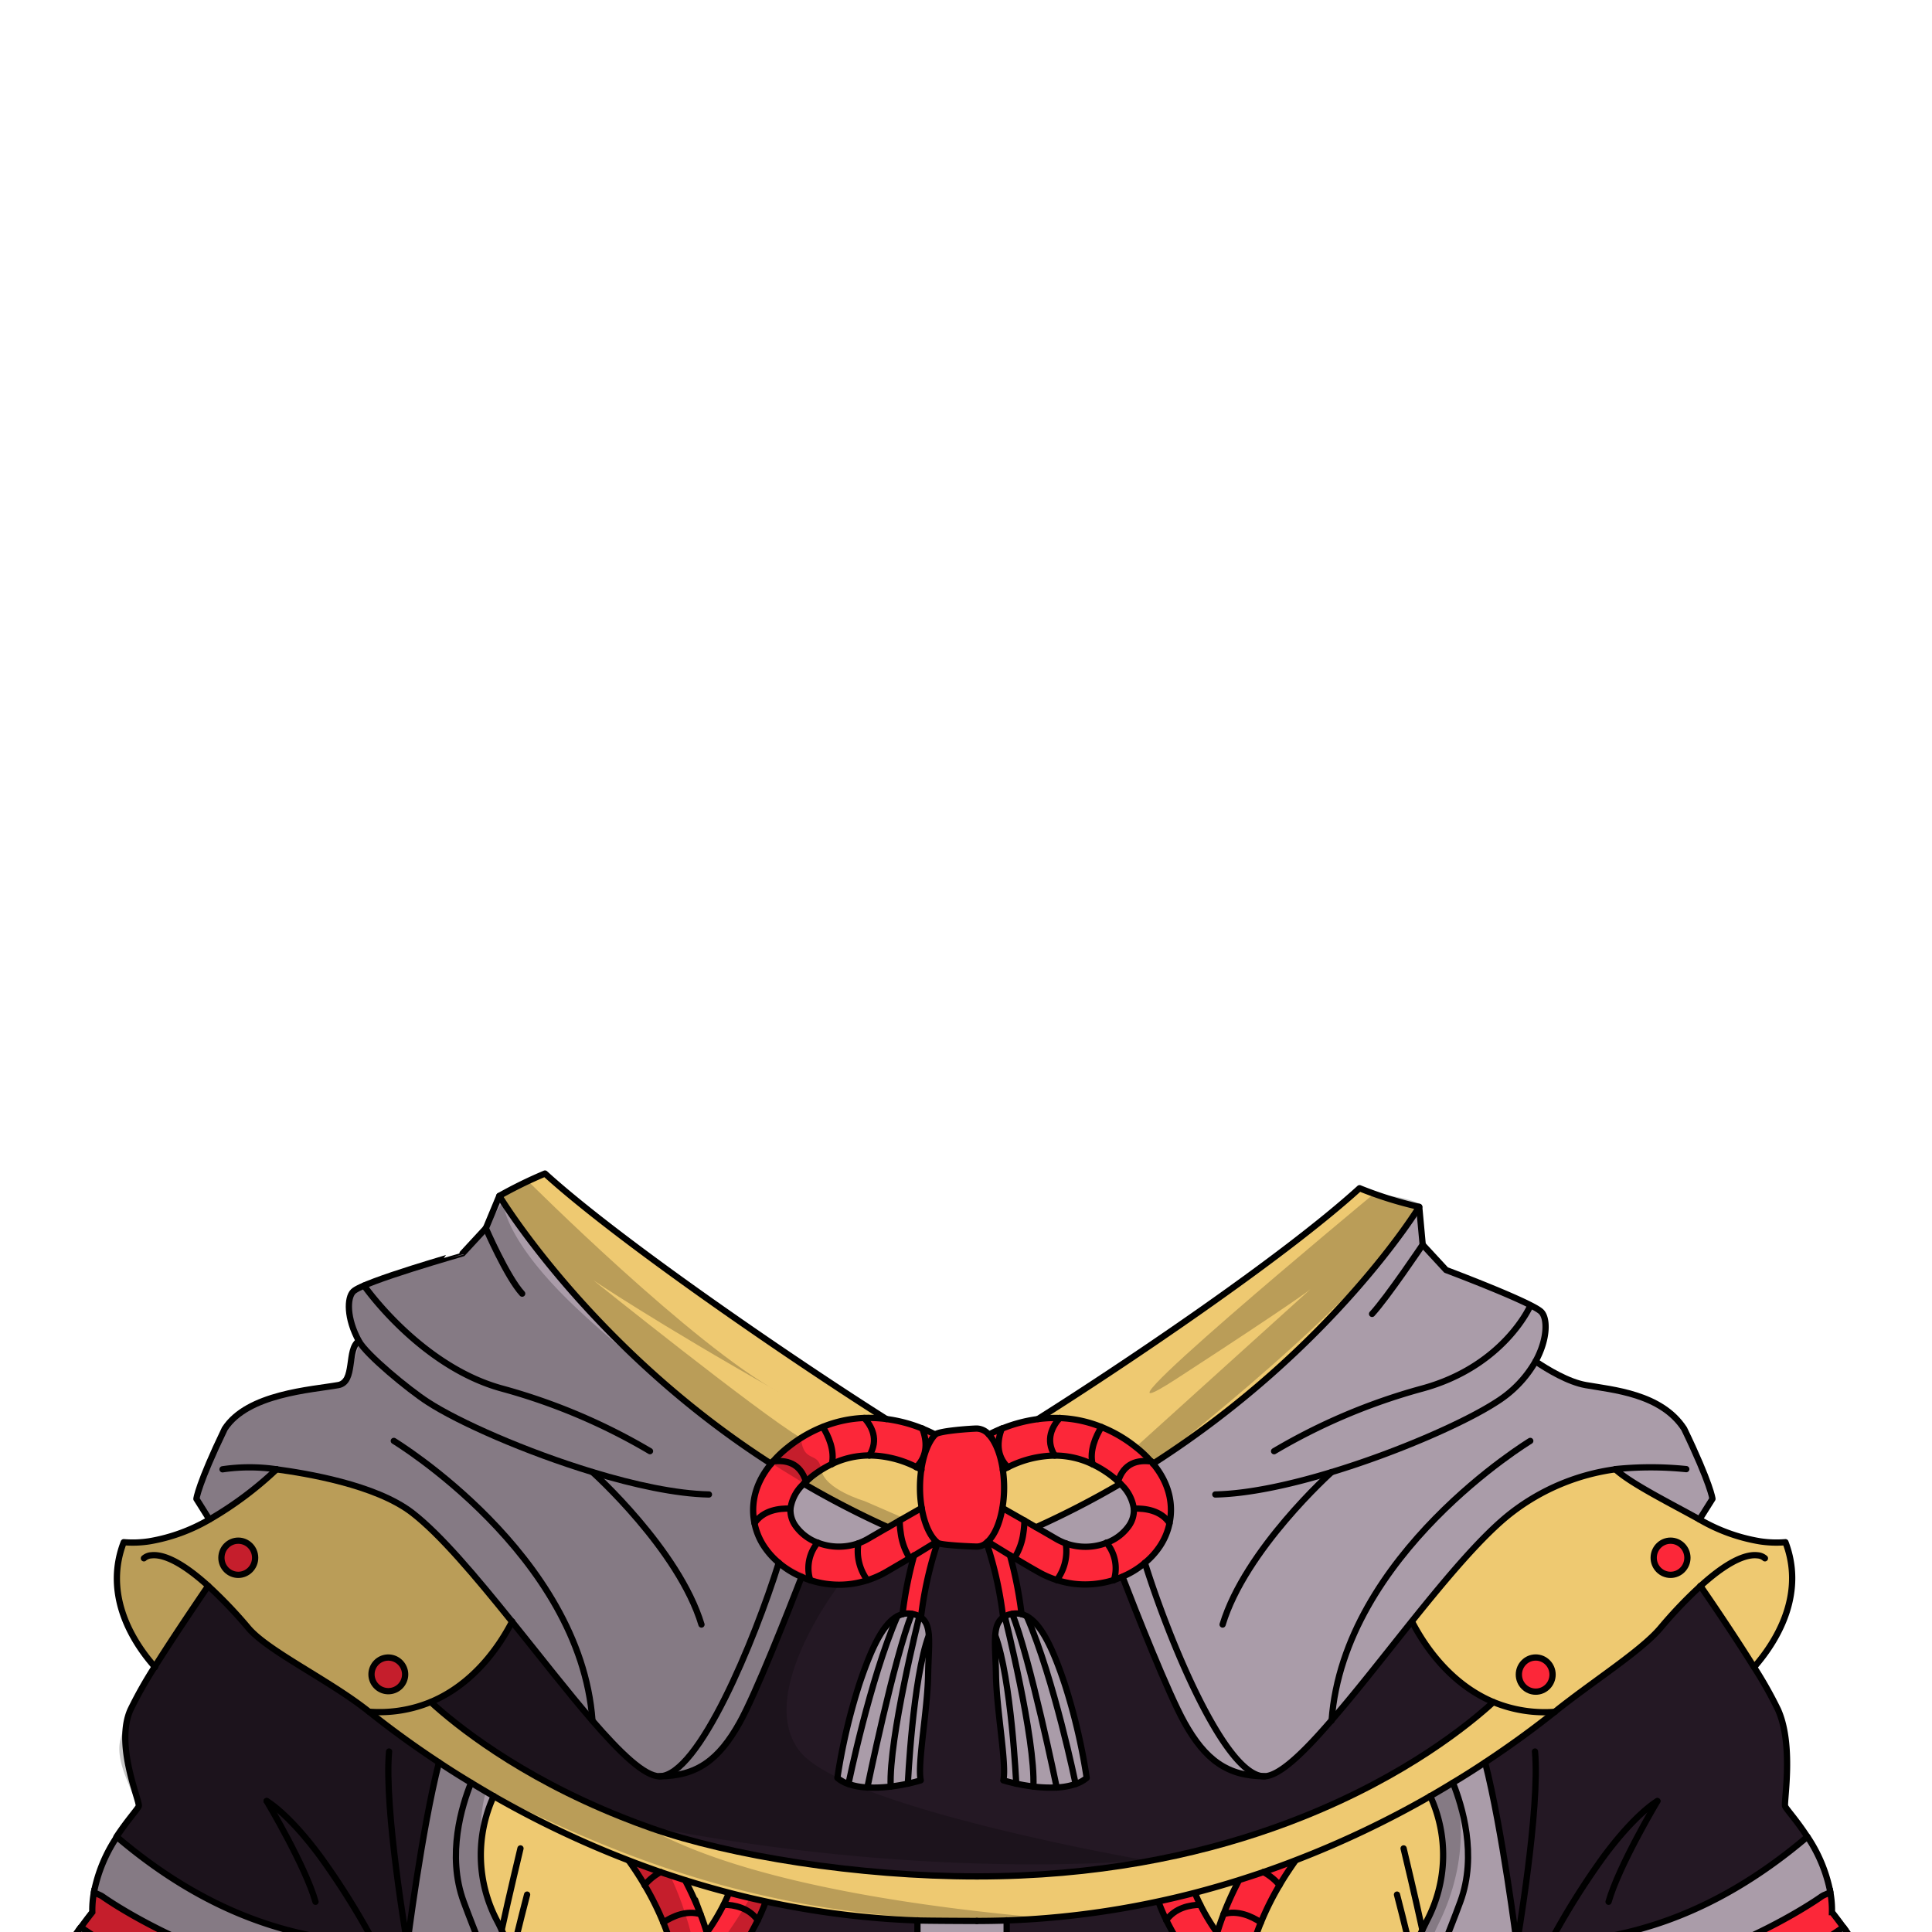 <svg xmlns="http://www.w3.org/2000/svg" viewBox="0 0 432 432">
  <defs>
    <style>.GUNDAN_TIGER_OUTFIT_TIGER_OUTFIT_17_cls-1{isolation:isolate;}.GUNDAN_TIGER_OUTFIT_TIGER_OUTFIT_17_cls-2{fill:#241824;}.GUNDAN_TIGER_OUTFIT_TIGER_OUTFIT_17_cls-3{fill:#fc2739;}.GUNDAN_TIGER_OUTFIT_TIGER_OUTFIT_17_cls-4{fill:#eec971;}.GUNDAN_TIGER_OUTFIT_TIGER_OUTFIT_17_cls-5{fill:#aa9ca9;}.GUNDAN_TIGER_OUTFIT_TIGER_OUTFIT_17_cls-6,.GUNDAN_TIGER_OUTFIT_TIGER_OUTFIT_17_cls-7{fill:none;stroke:#000;stroke-width:1.4px;}.GUNDAN_TIGER_OUTFIT_TIGER_OUTFIT_17_cls-6{stroke-linecap:round;stroke-linejoin:round;}.GUNDAN_TIGER_OUTFIT_TIGER_OUTFIT_17_cls-7{stroke-miterlimit:10;}.GUNDAN_TIGER_OUTFIT_TIGER_OUTFIT_17_cls-8{opacity:0.22;mix-blend-mode:multiply;}</style>
  </defs>
  <g class="GUNDAN_TIGER_OUTFIT_TIGER_OUTFIT_17_cls-1">
    <g id="outfit">
      <path class="GUNDAN_TIGER_OUTFIT_TIGER_OUTFIT_17_cls-2" d="M347.52,480.65c-2.6,5.17-6.53,10.6-11.1,13.94a15.75,15.75,0,0,1-7.3,3.18c-5.19.65-8.57-5-10.93-12.32a49.35,49.35,0,0,1-6.08.35,55.54,55.54,0,0,1-6.89-.42,46.82,46.82,0,0,1-17-5.32,33.76,33.76,0,0,1-13.33-13.29,32.4,32.4,0,0,1-2.1-4.48,41.91,41.91,0,0,1-2.68-11.49,46.1,46.1,0,0,1,0-7.79c-1-1.17-2-2.31-2.84-3.42a57.89,57.89,0,0,1-6.45-10.2,43,43,0,0,1-1.81-4.24,194.07,194.07,0,0,1-33.87,4.24v71.5H347.16l.36-12.88A40.17,40.17,0,0,0,347.52,480.65ZM247.39,489.2a3.93,3.93,0,0,1-3.62-2.43,3.92,3.92,0,1,1,3.62,2.43Zm0-24.26a3.93,3.93,0,0,1-3.62-2.42,4,4,0,0,1-.32-1.58,3.94,3.94,0,1,1,3.94,4Zm0-24.25a3.93,3.93,0,0,1-3.62-2.43,3.92,3.92,0,1,1,3.62,2.43Z" />
      <path class="GUNDAN_TIGER_OUTFIT_TIGER_OUTFIT_17_cls-2" d="M169.46,429.39a57.89,57.89,0,0,1-6.45,10.2c-.86,1.11-1.82,2.25-2.84,3.42a46.1,46.1,0,0,1,0,7.79,41.91,41.91,0,0,1-2.68,11.49,32.4,32.4,0,0,1-2.1,4.48A33.76,33.76,0,0,1,142,480.06a46.82,46.82,0,0,1-17,5.32,55.43,55.43,0,0,1-6.89.42,49.35,49.35,0,0,1-6.08-.35c-2.36,7.35-5.74,13-10.93,12.32a15.75,15.75,0,0,1-7.3-3.18c-4.57-3.34-8.5-8.77-11.1-13.94a40.17,40.17,0,0,0,0,7.36l.36,12.88H205.14v-71.5a194.07,194.07,0,0,1-33.87-4.24A43,43,0,0,1,169.46,429.39Zm13.38,3.31a4,4,0,0,1,3.62,5.56,3.95,3.95,0,1,1-3.62-5.56Zm0,24.26a4,4,0,0,1,3.94,4,4,4,0,0,1-.32,1.58,3.95,3.95,0,1,1-3.62-5.56Zm0,24.25a4,4,0,0,1,3.62,5.56,3.95,3.95,0,1,1-3.62-5.56Z" />
      <path class="GUNDAN_TIGER_OUTFIT_TIGER_OUTFIT_17_cls-2" d="M404.14,410.74c-2.46-3.81-4.84-6.34-5-6.91-.24-1.23,1.95-13.67-1.57-21.54a91.17,91.17,0,0,0-5.37-9.52c-4.12-6.61-9.25-14.2-12-18.16a98.22,98.22,0,0,0-9,9.43c-4.43,5.21-14.92,11.77-23.62,18.73-4.65,3.72-9.87,7.53-15.6,11.32,3.84,15,7.08,40.67,7.08,40.67,2.27,0,4.71-.07,7.31-.21C361.39,433.77,381.49,430,404.14,410.74Z" />
      <path class="GUNDAN_TIGER_OUTFIT_TIGER_OUTFIT_17_cls-2" d="M55.5,364a100.83,100.83,0,0,0-9-9.43c-2.72,4-7.85,11.55-12,18.16a93.07,93.07,0,0,0-5.37,9.52c-3.52,7.87,2.09,20.31,1.85,21.54-.13.57-2.5,3.1-5,6.91,22.65,19.28,42.75,23,57.67,23.81,2.6.14,5,.18,7.31.21,0,0,3.24-25.68,7.08-40.67-5.75-3.79-11-7.6-15.61-11.32C73.83,375.81,59.93,369.25,55.5,364Z" />
      <path class="GUNDAN_TIGER_OUTFIT_TIGER_OUTFIT_17_cls-3" d="M373.54,344.5a3.82,3.82,0,1,0,3.76,3.82A3.8,3.8,0,0,0,373.54,344.5Z" />
      <path class="GUNDAN_TIGER_OUTFIT_TIGER_OUTFIT_17_cls-3" d="M343.39,370.63a3.82,3.82,0,1,0,3.77,3.81A3.79,3.79,0,0,0,343.39,370.63Z" />
      <path class="GUNDAN_TIGER_OUTFIT_TIGER_OUTFIT_17_cls-3" d="M86.84,370.63a3.82,3.82,0,1,0,3.75,3.81A3.78,3.78,0,0,0,86.84,370.63Z" />
      <path class="GUNDAN_TIGER_OUTFIT_TIGER_OUTFIT_17_cls-3" d="M53.28,344.5a3.82,3.82,0,1,0,3.77,3.82A3.81,3.81,0,0,0,53.28,344.5Z" />
      <path class="GUNDAN_TIGER_OUTFIT_TIGER_OUTFIT_17_cls-3" d="M409.63,427.57a22.27,22.27,0,0,0-.36-4.43l-1.28.56a4.08,4.08,0,0,0-.79.44c-.29.21-30.06,21.38-67.66,20.51-.14,1.35-.28,2.77-.36,4.22a11.44,11.44,0,0,0,.58,4.24h2c37.36,0,66.1-19.17,69.89-21.83l.59-.25C411.44,429.91,410.56,428.74,409.63,427.57Z" />
      <path class="GUNDAN_TIGER_OUTFIT_TIGER_OUTFIT_17_cls-3" d="M90.69,444.65c-37.6.87-67.36-20.3-67.66-20.51a4.08,4.08,0,0,0-.79-.44L21,423.14a22.27,22.27,0,0,0-.36,4.43c-.93,1.17-1.81,2.34-2.62,3.47l.59.25c3.8,2.66,32.53,21.83,69.9,21.83h2a11.44,11.44,0,0,0,.58-4.24C91,447.42,90.83,446,90.69,444.65Z" />
      <path class="GUNDAN_TIGER_OUTFIT_TIGER_OUTFIT_17_cls-3" d="M311.89,477.31a48.46,48.46,0,0,1-6.9-.47,35.93,35.93,0,0,1-13.19-4.32,25.66,25.66,0,0,1-9.15-9,28.42,28.42,0,0,1-2.1-4.32,32.45,32.45,0,0,1-1.8-6.69q-.12-.72-.21-1.44a40.13,40.13,0,0,0,9.1,5.07,50.43,50.43,0,0,0,12.55,3.21,59.36,59.36,0,0,0,7.94.53c1.93,0,3.55-.09,4.76-.19a47.71,47.71,0,0,1-.49-8.43,55.83,55.83,0,0,1-10.61-.24,43.49,43.49,0,0,1-11-2.74,31.33,31.33,0,0,1-9.09-5.48l-.75-.67c-.69-.66-1.37-1.31-2-2a50,50,0,0,1,3-10.31,63.67,63.67,0,0,1,4.16-8.35c1.32-2.26,2.6-4.14,3.64-5.59-2.38.93-4.8,1.8-7.25,2.66q-2.67.9-5.41,1.77a70.94,70.94,0,0,0-3.49,7.66c-.51,1.36-1,2.74-1.42,4.17a46.64,46.64,0,0,1-3.79-6.28c-.5-1-.91-1.93-1.21-2.7-2.7.7-5.43,1.35-8.21,1.94a43,43,0,0,0,1.81,4.24,57.89,57.89,0,0,0,6.45,10.2c.86,1.11,1.82,2.25,2.84,3.42a46.1,46.1,0,0,0,0,7.79,41.91,41.91,0,0,0,2.68,11.49,32.4,32.4,0,0,0,2.1,4.48,33.76,33.76,0,0,0,13.33,13.29,46.82,46.82,0,0,0,17,5.32,55.54,55.54,0,0,0,6.89.42,49.35,49.35,0,0,0,6.08-.35c-.85-2.62-1.57-5.45-2.2-8.31C314.86,477.24,313.47,477.31,311.89,477.31Z" />
      <path class="GUNDAN_TIGER_OUTFIT_TIGER_OUTFIT_17_cls-3" d="M161.85,425.91a46.64,46.64,0,0,1-3.79,6.28c-.43-1.43-.91-2.81-1.42-4.17a70.94,70.94,0,0,0-3.49-7.66q-2.75-.87-5.41-1.77c-2.45-.86-4.87-1.73-7.25-2.66,1,1.45,2.32,3.33,3.64,5.59a63.67,63.67,0,0,1,4.16,8.35,50,50,0,0,1,3,10.31c-.63.65-1.31,1.3-2,2l-.75.67a31.33,31.33,0,0,1-9.09,5.48,43.49,43.49,0,0,1-11,2.74,55.83,55.83,0,0,1-10.61.24,47.71,47.71,0,0,1-.49,8.43c1.21.1,2.83.19,4.76.19a59.36,59.36,0,0,0,7.94-.53,50.43,50.43,0,0,0,12.55-3.21,40.13,40.13,0,0,0,9.1-5.07q-.09.72-.21,1.44a32.45,32.45,0,0,1-1.8,6.69,28.42,28.42,0,0,1-2.1,4.32,25.58,25.58,0,0,1-9.15,9,35.93,35.93,0,0,1-13.19,4.32,48.46,48.46,0,0,1-6.9.47c-1.58,0-3-.07-4.1-.17-.63,2.86-1.35,5.69-2.2,8.31a49.35,49.35,0,0,0,6.08.35,55.43,55.43,0,0,0,6.89-.42,46.82,46.82,0,0,0,17-5.32,33.76,33.76,0,0,0,13.33-13.29,32.4,32.4,0,0,0,2.1-4.48,41.91,41.91,0,0,0,2.68-11.49,46.1,46.1,0,0,0,0-7.79c1-1.17,2-2.31,2.84-3.42a57.89,57.89,0,0,0,6.45-10.2,43,43,0,0,0,1.81-4.24c-2.78-.59-5.51-1.24-8.21-1.94C162.76,424,162.36,424.9,161.85,425.91Z" />
      <path class="GUNDAN_TIGER_OUTFIT_TIGER_OUTFIT_17_cls-3" d="M261.52,340.6c.83-4,.07-8.75-3.72-13.3a6.11,6.11,0,0,0-.41-.51h0a23.34,23.34,0,0,0-3.31-3.14,30.21,30.21,0,0,0-7.79-4.57,27.48,27.48,0,0,0-9.29-2,30.81,30.81,0,0,0-4.94.24,32.63,32.63,0,0,0-8,2.13h0a30.79,30.79,0,0,0-2.88,1.33,3.7,3.7,0,0,0-2.67-1.34c-1,0-8.51.48-9.32,1.34a30.79,30.79,0,0,0-2.88-1.33h0a32.63,32.63,0,0,0-8.05-2.13,30.81,30.81,0,0,0-4.94-.24,27.48,27.48,0,0,0-9.29,2,30.21,30.21,0,0,0-7.79,4.57,23.9,23.9,0,0,0-3.31,3.14h0a6.11,6.11,0,0,0-.41.51c-3.79,4.55-4.55,9.28-3.72,13.3a14.53,14.53,0,0,0,2.19,5.25,17.11,17.11,0,0,0,3.24,3.59,19.25,19.25,0,0,0,5.1,3.16c.63.28,1.28.53,1.94.75a21.39,21.39,0,0,0,6.38,1,20.47,20.47,0,0,0,6.38-1,21.32,21.32,0,0,0,4.32-1.92c1.5-.87,3.29-1.93,5.14-3l1-.6a89.79,89.79,0,0,0-2.6,13.17,4.89,4.89,0,0,1,2.09-.07,5.13,5.13,0,0,1,1.67.55,2,2,0,0,1,.37.24A84.47,84.47,0,0,1,209.3,346l.35-1c.67.55,8,.84,8.79.84a3.35,3.35,0,0,0,2.14-.84l.35,1a84.47,84.47,0,0,1,3.37,15.65,2,2,0,0,1,.37-.24,5.13,5.13,0,0,1,1.67-.55,4.89,4.89,0,0,1,2.09.07,89.79,89.79,0,0,0-2.6-13.17l1,.6c1.85,1.1,3.64,2.16,5.14,3a21.32,21.32,0,0,0,4.32,1.92,20.47,20.47,0,0,0,6.38,1,21.5,21.5,0,0,0,6.39-1c.65-.22,1.3-.47,1.93-.75a19.09,19.09,0,0,0,5.1-3.16,17.11,17.11,0,0,0,3.24-3.59A14.53,14.53,0,0,0,261.52,340.6ZM201.16,340l-2.6,1.5c-1.37.78-2.88,1.66-4.48,2.59a13.87,13.87,0,0,1-2.15,1,13.12,13.12,0,0,1-9.09-.14,10.54,10.54,0,0,1-5-3.82,6.06,6.06,0,0,1-1.09-3.79,9.21,9.21,0,0,1,3-5.58c.18-.17.35-.34.52-.49.38-.35.76-.68,1.11-1a23.69,23.69,0,0,1,4.6-2.89,19.51,19.51,0,0,1,8.46-1.94,23.8,23.8,0,0,1,10.47,2.61c.41.19.78.4,1.13.6a27.61,27.61,0,0,0-.28,3.95,26.51,26.51,0,0,0,.38,4.55Zm51.26,1.13a10.54,10.54,0,0,1-5,3.82,13.12,13.12,0,0,1-9.09.14,13.87,13.87,0,0,1-2.15-1c-1.6-.93-3.11-1.81-4.48-2.59l-2.6-1.5-4.93-2.81a26.51,26.51,0,0,0,.38-4.55,27.61,27.61,0,0,0-.28-3.95c.35-.2.72-.41,1.13-.6a23.8,23.8,0,0,1,10.47-2.61,19.51,19.51,0,0,1,8.46,1.94,23.69,23.69,0,0,1,4.6,2.89c.35.28.73.61,1.12,1l.51.49a9.21,9.21,0,0,1,3,5.58A6.06,6.06,0,0,1,252.42,341.12Z" />
      <path class="GUNDAN_TIGER_OUTFIT_TIGER_OUTFIT_17_cls-2" d="M225.83,347.77l1,.6c1.85,1.1,3.64,2.16,5.14,3a21.32,21.32,0,0,0,4.32,1.92,20.47,20.47,0,0,0,6.38,1,21.5,21.5,0,0,0,6.39-1c.65-.22,1.3-.47,1.93-.75,2.86,7.41,10.21,26.08,13.88,32.63,4.62,8.26,9.56,11.95,17.9,11.95,3.31,0,8.68-5.13,15-12.44,5.51-6.37,11.74-14.41,18-22.17,2.67,5.2,8.4,13.9,18.21,18-5.38,4.93-19.46,16.43-42.58,25.66-2.17.87-4.41,1.72-6.73,2.53h0c-17.5,6.17-39.51,10.79-66.16,10.79s-55.31-4.62-72.8-10.79h0c-2.32-.81-4.56-1.66-6.73-2.53-23.12-9.23-37.2-20.73-42.58-25.66,9.81-4.12,15.54-12.82,18.21-18,6.22,7.76,12.45,15.8,18,22.17,6.3,7.31,11.67,12.44,15,12.44,8.34,0,13.28-3.69,17.9-11.95,3.67-6.55,11-25.22,13.88-32.63.63.28,1.28.53,1.94.75a21.39,21.39,0,0,0,6.38,1,20.47,20.47,0,0,0,6.38-1,21.32,21.32,0,0,0,4.32-1.92c1.5-.87,3.29-1.93,5.14-3l1-.6a89.79,89.79,0,0,0-2.6,13.17h0a5.43,5.43,0,0,0-1.16.47c-3.3,1.8-5.87,7.36-8.48,15.14a134.7,134.7,0,0,0-4.92,21,7.57,7.57,0,0,0,2.48,1.37,14.91,14.91,0,0,0,4.22.79,30.28,30.28,0,0,0,5.22-.2c1.38-.17,2.7-.41,3.84-.65s2.14-.52,2.88-.74c-.79-3.64,1.53-15.69,1.65-23.64.06-3.6.34-6.56.16-8.8-.14-1.85-.6-3.2-1.76-4A84.47,84.47,0,0,1,209.3,346l.35-1c.67.55,8,.84,8.79.84a3.35,3.35,0,0,0,2.14-.84l.35,1a84.47,84.47,0,0,1,3.37,15.65c-1.16.81-1.62,2.16-1.76,4-.18,2.24.1,5.2.16,8.8.12,7.95,2.44,20,1.65,23.64.74.22,1.73.49,2.88.74s2.46.48,3.84.65a30.28,30.28,0,0,0,5.22.2,14.91,14.91,0,0,0,4.22-.79,7.57,7.57,0,0,0,2.48-1.37,134.7,134.7,0,0,0-4.92-21c-2.6-7.78-5.18-13.34-8.47-15.14a5.73,5.73,0,0,0-1.17-.47h0A89.79,89.79,0,0,0,225.83,347.77Z" />
      <path class="GUNDAN_TIGER_OUTFIT_TIGER_OUTFIT_17_cls-4" d="M399.19,344.84a24.34,24.34,0,0,1-5.78-.21A39.77,39.77,0,0,1,380,339.75c-6.23-3.48-15.35-8-18.79-11.21h0A48.59,48.59,0,0,0,338,338.23c-6.4,4.93-14.36,14.41-22.33,24.34,2.67,5.2,8.4,13.9,18.21,18-5.38,4.93-19.46,16.43-42.58,25.66-2.17.87-4.41,1.72-6.73,2.53h0c-17.5,6.17-39.51,10.79-66.16,10.79s-55.31-4.62-72.8-10.79h0c-2.32-.81-4.56-1.66-6.73-2.53-23.12-9.23-37.2-20.73-42.58-25.66,9.81-4.12,15.54-12.82,18.21-18-8-9.93-15.93-19.41-22.33-24.34-8.19-6.29-23.79-8.8-30.34-9.69h0a79.82,79.82,0,0,1-15,11.21,39.77,39.77,0,0,1-13.41,4.88,24.26,24.26,0,0,1-5.77.21c-4.2,10.87.92,21.07,7,27.93,4.12-6.61,9.25-14.2,12-18.16a100.83,100.83,0,0,1,9,9.43c4.43,5.21,18.33,11.77,27,18.73,4.65,3.72,9.86,7.53,15.61,11.32q3.46,2.31,7.2,4.55c1.64,1,3.33,2,5.05,3a31.54,31.54,0,0,0,.75,27.89c.36.69.71,1.38,1,2.05.95,1.9,1.74,3.69,2.41,5.38h0a42.5,42.5,0,0,1,3.24,14.33,55.83,55.83,0,0,0,10.61-.24,43.49,43.49,0,0,0,11-2.74,31.33,31.33,0,0,0,9.09-5.48l.75-.67c.69-.66,1.37-1.31,2-2a50,50,0,0,0-3-10.31,63.67,63.67,0,0,0-4.16-8.35c-1.32-2.26-2.6-4.14-3.64-5.59,2.38.93,4.8,1.8,7.25,2.66q2.67.9,5.41,1.77a70.94,70.94,0,0,1,3.49,7.66c.51,1.36,1,2.74,1.42,4.17a46.64,46.64,0,0,0,3.79-6.28c.51-1,.91-1.93,1.21-2.7,2.7.7,5.43,1.35,8.21,1.94a194.07,194.07,0,0,0,33.87,4.24c2.2.07,11.06.11,13.3.11s4.45,0,6.65-.11A194.07,194.07,0,0,0,259,425.15c2.78-.59,5.51-1.24,8.21-1.94.3.77.71,1.69,1.21,2.7a46.64,46.64,0,0,0,3.79,6.28c.43-1.43.91-2.81,1.42-4.17a70.94,70.94,0,0,1,3.49-7.66q2.75-.87,5.41-1.77c2.45-.86,4.87-1.73,7.25-2.66-1,1.45-2.32,3.33-3.64,5.59a63.67,63.67,0,0,0-4.16,8.35,50,50,0,0,0-3,10.31c.63.65,1.31,1.3,2,2l.75.67a31.33,31.33,0,0,0,9.09,5.48,43.49,43.49,0,0,0,11,2.74,55.83,55.83,0,0,0,10.61.24,42.5,42.5,0,0,1,3.24-14.33h0c.67-1.69,1.46-3.48,2.41-5.38.32-.67.67-1.36,1-2.05a31.54,31.54,0,0,0,.75-27.89c1.72-1,3.41-1.95,5.05-3,2.49-1.49,4.88-3,7.2-4.55,5.73-3.79,10.95-7.6,15.6-11.32,8.7-7,19.19-13.52,23.62-18.73a98.22,98.22,0,0,1,9-9.43c2.71,4,7.84,11.55,12,18.16C398.27,365.91,403.39,355.71,399.19,344.84ZM53.28,352.13a3.82,3.82,0,1,1,3.77-3.81A3.79,3.79,0,0,1,53.28,352.13Zm33.56,26.13a3.82,3.82,0,1,1,3.75-3.82A3.78,3.78,0,0,1,86.84,378.26Zm256.55,0a3.82,3.82,0,1,1,3.77-3.82A3.8,3.8,0,0,1,343.39,378.26Zm30.15-26.13a3.82,3.82,0,1,1,3.76-3.81A3.78,3.78,0,0,1,373.54,352.13Z" />
      <path class="GUNDAN_TIGER_OUTFIT_TIGER_OUTFIT_17_cls-5" d="M229.6,361.42a5.73,5.73,0,0,0-1.17-.47h0a4.89,4.89,0,0,0-2.09-.07,5.13,5.13,0,0,0-1.67.55,2,2,0,0,0-.37.24c-1.16.81-1.62,2.16-1.76,4-.18,2.24.1,5.2.16,8.8.12,7.95,2.44,20,1.65,23.64.74.22,1.73.49,2.88.74s2.46.48,3.84.65a30.28,30.28,0,0,0,5.22.2,14.91,14.91,0,0,0,4.22-.79,7.57,7.57,0,0,0,2.48-1.37,134.7,134.7,0,0,0-4.92-21C235.47,368.78,232.89,363.22,229.6,361.42Z" />
      <path class="GUNDAN_TIGER_OUTFIT_TIGER_OUTFIT_17_cls-5" d="M207.53,374.47c.06-3.6.34-6.56.16-8.8-.14-1.85-.6-3.2-1.76-4a2,2,0,0,0-.37-.24,5.13,5.13,0,0,0-1.67-.55,4.89,4.89,0,0,0-2.09.07h0a5.43,5.43,0,0,0-1.16.47c-3.3,1.8-5.87,7.36-8.48,15.14a134.7,134.7,0,0,0-4.92,21,7.57,7.57,0,0,0,2.48,1.37,14.91,14.91,0,0,0,4.22.79,30.28,30.28,0,0,0,5.22-.2c1.38-.17,2.7-.41,3.84-.65s2.14-.52,2.88-.74C205.09,394.47,207.41,382.42,207.53,374.47Z" />
      <path class="GUNDAN_TIGER_OUTFIT_TIGER_OUTFIT_17_cls-5" d="M114.59,436.94h0c-.67-1.69-1.46-3.48-2.41-5.38-.32-.67-.67-1.36-1-2.05a31.54,31.54,0,0,1-.75-27.89c-1.72-1-3.41-1.95-5.05-3q-3.73-2.24-7.2-4.55c-3.84,15-7.08,40.67-7.08,40.67-2.27,0-4.71-.07-7.31-.21-14.92-.78-35-4.53-57.67-23.81A33.83,33.83,0,0,0,21,423.14l1.28.56a4.08,4.08,0,0,1,.79.44c.3.21,30.06,21.38,67.66,20.51.14,1.35.28,2.77.36,4.22a11.44,11.44,0,0,1-.58,4.24h-2c-37.37,0-66.1-19.17-69.9-21.83L18,431a72.88,72.88,0,0,0-9.16,16.61s2,.54,5.19,1.46c7.42,2.11,21.61,6.16,34.26,9.93,17.37,5.18,36.95.45,38.62,0l.09,0h0a114,114,0,0,0-4.29,21.59v0c2.6,5.17,6.53,10.6,11.1,13.94a15.75,15.75,0,0,0,7.3,3.18c5.19.65,8.57-5,10.93-12.32.85-2.62,1.57-5.45,2.2-8.31.68-3.16,1.25-6.32,1.77-9.24s1-5.59,1.33-8.2a47.71,47.71,0,0,0,.49-8.43A42.5,42.5,0,0,0,114.59,436.94ZM99.93,479c-.63,3.8-2.48,6.65-4.11,6.37S93.39,481.83,94,478s2.47-6.65,4.11-6.37S100.57,475.24,99.93,479Zm5.19-28.1c-.64,3.79-2.48,6.65-4.12,6.37s-2.44-3.59-1.8-7.38,2.48-6.65,4.11-6.38S105.74,447.14,105.12,450.94Z" />
      <path class="GUNDAN_TIGER_OUTFIT_TIGER_OUTFIT_17_cls-5" d="M205.14,429.39v71.5h20v-71.5c-2.2.07-4.41.11-6.65.11S207.34,429.46,205.14,429.39Z" />
      <path class="GUNDAN_TIGER_OUTFIT_TIGER_OUTFIT_17_cls-5" d="M412.25,431l-.59.25c-3.79,2.66-32.53,21.83-69.89,21.83h-2a11.44,11.44,0,0,1-.58-4.24c.08-1.45.22-2.87.36-4.22,37.6.87,67.37-20.3,67.66-20.51a4.08,4.08,0,0,1,.79-.44l1.28-.56a33.83,33.83,0,0,0-5.13-12.4c-22.65,19.28-42.75,23-57.67,23.81-2.6.14-5,.18-7.31.21,0,0-3.24-25.68-7.08-40.67-2.32,1.54-4.71,3.06-7.2,4.55-1.64,1-3.33,2-5.05,3a31.54,31.54,0,0,1-.75,27.89c-.36.69-.71,1.38-1,2.05-.95,1.9-1.74,3.69-2.41,5.38h0a42.5,42.5,0,0,0-3.24,14.33,47.71,47.71,0,0,0,.49,8.43c.33,2.61.82,5.28,1.33,8.2s1.09,6.08,1.77,9.24c.63,2.86,1.35,5.69,2.2,8.31,2.36,7.35,5.74,13,10.93,12.32a15.75,15.75,0,0,0,7.3-3.18c4.57-3.34,8.5-8.77,11.1-13.94v0A114,114,0,0,0,343.23,459h0l.09,0c1.67.41,21.25,5.14,38.62,0,12.65-3.77,26.84-7.82,34.26-9.93,3.23-.92,5.19-1.46,5.19-1.46A72.88,72.88,0,0,0,412.25,431Zm-83,26.27c-1.63.28-3.47-2.58-4.11-6.37s.17-7.11,1.81-7.39,3.47,2.57,4.11,6.38S330.86,457,329.22,457.31Zm5.19,28.1c-1.64.28-3.48-2.57-4.12-6.37s.18-7.1,1.81-7.38,3.48,2.56,4.1,6.37S336,485.13,334.41,485.41Z" />
      <path class="GUNDAN_TIGER_OUTFIT_TIGER_OUTFIT_17_cls-5" d="M182.84,344.94a13.12,13.12,0,0,0,9.09.14,13.87,13.87,0,0,0,2.15-1c1.6-.93,3.11-1.81,4.48-2.59a201.54,201.54,0,0,1-18.86-9.74,9.21,9.21,0,0,0-3,5.58,6.06,6.06,0,0,0,1.09,3.79A10.54,10.54,0,0,0,182.84,344.94Z" />
      <path class="GUNDAN_TIGER_OUTFIT_TIGER_OUTFIT_17_cls-5" d="M252.42,341.12a6.06,6.06,0,0,0,1.09-3.79,9.21,9.21,0,0,0-3-5.58,201.54,201.54,0,0,1-18.86,9.74c1.37.78,2.88,1.66,4.48,2.59a13.87,13.87,0,0,0,2.15,1,13.12,13.12,0,0,0,9.09-.14A10.54,10.54,0,0,0,252.42,341.12Z" />
      <path class="GUNDAN_TIGER_OUTFIT_TIGER_OUTFIT_17_cls-5" d="M174.14,349.44a17.11,17.11,0,0,1-3.24-3.59,14.53,14.53,0,0,1-2.19-5.25c-.83-4-.07-8.75,3.72-13.3-40.29-25.82-60.78-59.89-60.78-59.89l-3,7.21-5.23,5.66S81.27,286.56,79,288.77c-1.43,1.38-1.55,6,1.26,11.11-2.76,1.86-.68,9.15-4.57,9.83-6,1.07-20.3,1.89-25.4,9.77-6,12.47-6.33,15.67-6.33,15.67l2.89,4.6a79.82,79.82,0,0,0,15-11.21h0c6.55.89,22.15,3.4,30.34,9.69,6.4,4.93,14.36,14.41,22.33,24.34,6.22,7.76,12.45,15.8,18,22.17,6.3,7.31,11.67,12.44,15,12.44,8.34,0,13.28-3.69,17.9-11.95,3.67-6.55,11-25.22,13.88-32.63A19.25,19.25,0,0,1,174.14,349.44Z" />
      <path class="GUNDAN_TIGER_OUTFIT_TIGER_OUTFIT_17_cls-5" d="M338,338.23a48.59,48.59,0,0,1,23.16-9.69h0c3.44,3.21,12.56,7.73,18.79,11.21l2.9-4.6s-.34-3.2-6.33-15.67c-5.11-7.88-16-8.7-22-9.77-3.88-.68-8.48-3.44-11.23-5.3,2.81-5.07,2.69-9.73,1.25-11.11-2.31-2.21-21.25-9.32-21.25-9.32l-5.23-5.66-.78-8.46s-19.25,31.62-59.54,57.44c3.79,4.55,4.55,9.28,3.72,13.3a14.53,14.53,0,0,1-2.19,5.25,17.11,17.11,0,0,1-3.24,3.59,19.09,19.09,0,0,1-5.1,3.16c2.86,7.41,10.21,26.08,13.88,32.63,4.62,8.26,9.56,11.95,17.9,11.95,3.31,0,8.68-5.13,15-12.44,5.51-6.37,11.74-14.41,18-22.17C323.68,352.64,331.64,343.16,338,338.23Z" />
      <path class="GUNDAN_TIGER_OUTFIT_TIGER_OUTFIT_17_cls-4" d="M206,328.68c-.35-.2-.72-.41-1.13-.6a23.8,23.8,0,0,0-10.47-2.61,19.51,19.51,0,0,0-8.46,1.94,23.69,23.69,0,0,0-4.6,2.89c-.35.28-.73.61-1.11,1-.17.15-.34.32-.52.49a201.54,201.54,0,0,0,18.86,9.74l2.6-1.5,4.93-2.81a26.51,26.51,0,0,1-.38-4.55A27.61,27.61,0,0,1,206,328.68Z" />
      <path class="GUNDAN_TIGER_OUTFIT_TIGER_OUTFIT_17_cls-4" d="M248.9,330.3a23.69,23.69,0,0,0-4.6-2.89,19.51,19.51,0,0,0-8.46-1.94,23.8,23.8,0,0,0-10.47,2.61c-.41.19-.78.4-1.13.6a27.61,27.61,0,0,1,.28,3.95,26.51,26.51,0,0,1-.38,4.55l4.93,2.81,2.6,1.5a201.54,201.54,0,0,0,18.86-9.74l-.51-.49C249.63,330.91,249.25,330.58,248.9,330.3Z" />
      <path class="GUNDAN_TIGER_OUTFIT_TIGER_OUTFIT_17_cls-4" d="M193.25,317.06a30.81,30.81,0,0,1,4.94.24c-18.59-11.72-58.95-39.1-76.33-54.89a97.52,97.52,0,0,0-10.21,5s20.49,34.07,60.78,59.89a6.11,6.11,0,0,1,.41-.51h0a23.9,23.9,0,0,1,3.31-3.14,30.21,30.21,0,0,1,7.79-4.57A27.48,27.48,0,0,1,193.25,317.06Z" />
      <path class="GUNDAN_TIGER_OUTFIT_TIGER_OUTFIT_17_cls-4" d="M304,265.69c-17.37,15.79-53.32,39.89-71.91,51.61a30.81,30.81,0,0,1,4.94-.24,27.48,27.48,0,0,1,9.29,2,30.21,30.21,0,0,1,7.79,4.57,23.34,23.34,0,0,1,3.31,3.14h0a6.11,6.11,0,0,1,.41.51c40.29-25.82,59.54-57.44,59.54-57.44A86,86,0,0,1,304,265.69Z" />
      <path class="GUNDAN_TIGER_OUTFIT_TIGER_OUTFIT_17_cls-6" d="M205.93,361.66A84.47,84.47,0,0,1,209.3,346l.35-1" />
      <path class="GUNDAN_TIGER_OUTFIT_TIGER_OUTFIT_17_cls-6" d="M201.8,360.94a89.79,89.79,0,0,1,2.6-13.17" />
      <path class="GUNDAN_TIGER_OUTFIT_TIGER_OUTFIT_17_cls-6" d="M189.72,398.91a7.57,7.57,0,0,1-2.48-1.37,134.7,134.7,0,0,1,4.92-21c2.61-7.78,5.18-13.34,8.48-15.14a5.43,5.43,0,0,1,1.16-.47h0a4.89,4.89,0,0,1,2.09-.07,5.13,5.13,0,0,1,1.67.55,2,2,0,0,1,.37.24c1.16.81,1.62,2.16,1.76,4,.18,2.24-.1,5.2-.16,8.8-.12,7.95-2.44,20-1.65,23.64-.74.22-1.73.49-2.88.74s-2.46.48-3.84.65a30.28,30.28,0,0,1-5.22.2A14.91,14.91,0,0,1,189.72,398.91Z" />
      <path class="GUNDAN_TIGER_OUTFIT_TIGER_OUTFIT_17_cls-6" d="M198.56,341.49a201.54,201.54,0,0,1-18.86-9.74" />
      <path class="GUNDAN_TIGER_OUTFIT_TIGER_OUTFIT_17_cls-6" d="M198.19,317.3c-18.59-11.72-58.95-39.1-76.33-54.89a97.52,97.52,0,0,0-10.21,5s20.49,34.07,60.78,59.89" />
      <path class="GUNDAN_TIGER_OUTFIT_TIGER_OUTFIT_17_cls-6" d="M111.65,267.41l-3,7.21-5.23,5.66S81.27,286.56,79,288.77c-1.43,1.38-1.55,6,1.26,11.11,1.69,3.09,11.14,10.86,15.37,13.6,6.88,4.48,21.91,11.15,36.89,15.69,9.33,2.84,18.65,4.85,26,5" />
      <path class="GUNDAN_TIGER_OUTFIT_TIGER_OUTFIT_17_cls-6" d="M46.81,339.75l-2.89-4.6s.33-3.2,6.33-15.67c5.1-7.88,19.41-8.7,25.4-9.77,3.89-.68,1.81-8,4.57-9.83" />
      <path class="GUNDAN_TIGER_OUTFIT_TIGER_OUTFIT_17_cls-6" d="M61.83,328.54a41.5,41.5,0,0,0-12.07,0" />
      <path class="GUNDAN_TIGER_OUTFIT_TIGER_OUTFIT_17_cls-6" d="M174.14,349.44c-5.4,17.26-17.91,47.74-26.68,47.74-3.31,0-8.68-5.13-15-12.44-5.51-6.37-11.74-14.41-18-22.17-8-9.93-15.93-19.41-22.33-24.34-8.19-6.29-23.79-8.8-30.34-9.69" />
      <path class="GUNDAN_TIGER_OUTFIT_TIGER_OUTFIT_17_cls-6" d="M147.46,397.18c8.34,0,13.28-3.69,17.9-11.95,3.67-6.55,11-25.22,13.88-32.63" />
      <path class="GUNDAN_TIGER_OUTFIT_TIGER_OUTFIT_17_cls-6" d="M88.06,322.19s41.66,25.25,44.42,62.55" />
      <path class="GUNDAN_TIGER_OUTFIT_TIGER_OUTFIT_17_cls-6" d="M61.85,328.54h0a79.82,79.82,0,0,1-15,11.21,39.77,39.77,0,0,1-13.41,4.88,24.26,24.26,0,0,1-5.77.21c-4.2,10.87.92,21.07,7,27.93" />
      <path class="GUNDAN_TIGER_OUTFIT_TIGER_OUTFIT_17_cls-6" d="M32.18,348.44a2.75,2.75,0,0,1,1.68-.67c2-.23,5.86.66,12.69,6.84a102.16,102.16,0,0,1,9,9.43c4.43,5.21,18.33,11.77,27,18.73,4.65,3.72,9.86,7.53,15.61,11.32q3.46,2.31,7.2,4.55c1.64,1,3.33,2,5.05,3a218.15,218.15,0,0,0,30.09,14.32c2.38.93,4.8,1.8,7.25,2.66q2.67.9,5.41,1.77,4.86,1.53,9.91,2.85c2.7.7,5.43,1.35,8.21,1.94a194.07,194.07,0,0,0,33.87,4.24c2.2.07,11.06.11,13.3.11" />
      <path class="GUNDAN_TIGER_OUTFIT_TIGER_OUTFIT_17_cls-6" d="M46.55,354.61c-2.72,4-7.85,11.55-12,18.16a93.07,93.07,0,0,0-5.37,9.52c-3.52,7.87,2.09,20.31,1.85,21.54-.13.57-2.5,3.1-5,6.91" />
      <path class="GUNDAN_TIGER_OUTFIT_TIGER_OUTFIT_17_cls-6" d="M86.89,459.08c-1.67.41-21.25,5.14-38.62,0-12.65-3.77-26.84-7.82-34.26-9.93-3.23-.92-5.19-1.46-5.19-1.46A72.88,72.88,0,0,1,18,431" />
      <path class="GUNDAN_TIGER_OUTFIT_TIGER_OUTFIT_17_cls-6" d="M21,423.14a33.83,33.83,0,0,1,5.13-12.4c22.65,19.28,42.75,23,57.67,23.81,2.6.14,5,.18,7.31.21-1.2,2.32-.8,5.86-.38,9.89.14,1.35.28,2.77.36,4.22a11.44,11.44,0,0,1-.58,4.24A16.11,16.11,0,0,1,87,459" />
      <path class="GUNDAN_TIGER_OUTFIT_TIGER_OUTFIT_17_cls-6" d="M59.63,402.73c.35.59,8.62,14.49,10.92,22.51" />
      <path class="GUNDAN_TIGER_OUTFIT_TIGER_OUTFIT_17_cls-6" d="M59.62,402.71v0c.28.15,4.95,2.89,12,12.42a167.18,167.18,0,0,1,12.11,19.4" />
      <path class="GUNDAN_TIGER_OUTFIT_TIGER_OUTFIT_17_cls-7" d="M90.69,444.65c-37.6.87-67.36-20.3-67.66-20.51a4.08,4.08,0,0,0-.79-.44L21,423.14a22.27,22.27,0,0,0-.36,4.43c-.93,1.17-1.81,2.34-2.62,3.47l.59.25c3.8,2.66,32.53,21.83,69.9,21.83h2" />
      <path class="GUNDAN_TIGER_OUTFIT_TIGER_OUTFIT_17_cls-6" d="M110.4,401.61a31.54,31.54,0,0,0,.75,27.89c.36.69.71,1.38,1,2.05.95,1.9,1.74,3.69,2.41,5.38" />
      <path class="GUNDAN_TIGER_OUTFIT_TIGER_OUTFIT_17_cls-6" d="M93.81,494.59c9.71-.87,14.1-18,17-32.65s-1.94-22.59-7.13-36.7c-3.86-10.47-.38-21.57,1.65-26.6" />
      <path class="GUNDAN_TIGER_OUTFIT_TIGER_OUTFIT_17_cls-7" d="M117.34,459.7c1.21.1,2.83.19,4.76.19a59.36,59.36,0,0,0,7.94-.53,50.43,50.43,0,0,0,12.55-3.21,40.13,40.13,0,0,0,9.1-5.07c.69-.51,1.36-1,2-1.62.43-.36.86-.74,1.28-1.14,1.92-1.82,3.63-3.59,5.17-5.31,1-1.17,2-2.31,2.84-3.42a57.89,57.89,0,0,0,6.45-10.2,43,43,0,0,0,1.81-4.24" />
      <path class="GUNDAN_TIGER_OUTFIT_TIGER_OUTFIT_17_cls-7" d="M117.83,451.27a55.83,55.83,0,0,0,10.61-.24,43.49,43.49,0,0,0,11-2.74,31.33,31.33,0,0,0,9.09-5.48l.75-.67c.69-.66,1.37-1.31,2-2a64.37,64.37,0,0,0,5.56-6.38c.42-.55.83-1.09,1.19-1.61a46.64,46.64,0,0,0,3.79-6.28c.5-1,.91-1.93,1.21-2.7" />
      <path class="GUNDAN_TIGER_OUTFIT_TIGER_OUTFIT_17_cls-7" d="M151.31,440.18a50,50,0,0,0-3-10.31,63.67,63.67,0,0,0-4.16-8.35c-1.32-2.26-2.6-4.14-3.64-5.59" />
      <path class="GUNDAN_TIGER_OUTFIT_TIGER_OUTFIT_17_cls-7" d="M158.06,432.19c-.43-1.43-.91-2.81-1.42-4.17a70.94,70.94,0,0,0-3.49-7.66" />
      <path class="GUNDAN_TIGER_OUTFIT_TIGER_OUTFIT_17_cls-6" d="M114.52,362.57c-2.67,5.2-8.4,13.9-18.21,18a30.15,30.15,0,0,1-13.77,2.18" />
      <path class="GUNDAN_TIGER_OUTFIT_TIGER_OUTFIT_17_cls-6" d="M218.44,419.57c-26.65,0-55.31-4.62-72.8-10.79h0c-2.32-.81-4.56-1.66-6.73-2.53-23.12-9.23-37.2-20.73-42.58-25.66" />
      <path class="GUNDAN_TIGER_OUTFIT_TIGER_OUTFIT_17_cls-6" d="M87,391.64c-1.18,12.68,4.07,43.12,4.07,43.12s3.24-25.68,7.08-40.67" />
      <path class="GUNDAN_TIGER_OUTFIT_TIGER_OUTFIT_17_cls-6" d="M132.48,329.17s19.29,17.27,24.37,34.08" />
      <path class="GUNDAN_TIGER_OUTFIT_TIGER_OUTFIT_17_cls-6" d="M108.62,274.62s4.74,10.95,8.14,14.64" />
      <path class="GUNDAN_TIGER_OUTFIT_TIGER_OUTFIT_17_cls-6" d="M81.4,287.46S94,305.61,112.45,310.54a134.46,134.46,0,0,1,32.89,13.94" />
      <polyline class="GUNDAN_TIGER_OUTFIT_TIGER_OUTFIT_17_cls-6" points="205.14 500.89 205.14 490.77 205.14 466.52 205.14 442.26 205.14 429.39" />
      <path class="GUNDAN_TIGER_OUTFIT_TIGER_OUTFIT_17_cls-6" d="M116.38,413.31s-2.68,11.14-4.2,18.24" />
      <path class="GUNDAN_TIGER_OUTFIT_TIGER_OUTFIT_17_cls-6" d="M117.86,423.64s-2.13,8.13-3.27,13.29h0" />
      <ellipse class="GUNDAN_TIGER_OUTFIT_TIGER_OUTFIT_17_cls-6" cx="53.28" cy="348.32" rx="3.77" ry="3.82" />
      <path class="GUNDAN_TIGER_OUTFIT_TIGER_OUTFIT_17_cls-6" d="M90.59,374.44a3.76,3.76,0,1,1-3.75-3.81A3.78,3.78,0,0,1,90.59,374.44Z" />
      <path class="GUNDAN_TIGER_OUTFIT_TIGER_OUTFIT_17_cls-6" d="M172.84,326.79a6.11,6.11,0,0,0-.41.51c-3.79,4.55-4.55,9.28-3.72,13.3a14.53,14.53,0,0,0,2.19,5.25,17.11,17.11,0,0,0,3.24,3.59,19.25,19.25,0,0,0,5.1,3.16c.63.28,1.28.53,1.94.75a21.39,21.39,0,0,0,6.38,1,20.47,20.47,0,0,0,6.38-1,21.32,21.32,0,0,0,4.32-1.92c1.5-.87,3.29-1.93,5.14-3l1-.6,3.66-2.24,1.3-.82" />
      <path class="GUNDAN_TIGER_OUTFIT_TIGER_OUTFIT_17_cls-6" d="M206.24,319.43a32.63,32.63,0,0,0-8.05-2.13,30.81,30.81,0,0,0-4.94-.24,27.48,27.48,0,0,0-9.29,2,30.21,30.21,0,0,0-7.79,4.57,23.9,23.9,0,0,0-3.31,3.14" />
      <path class="GUNDAN_TIGER_OUTFIT_TIGER_OUTFIT_17_cls-6" d="M209.12,320.77a30.79,30.79,0,0,0-2.88-1.33" />
      <path class="GUNDAN_TIGER_OUTFIT_TIGER_OUTFIT_17_cls-6" d="M206.09,337.18,201.16,340l-2.6,1.5c-1.37.78-2.88,1.66-4.48,2.59a13.87,13.87,0,0,1-2.15,1,13.12,13.12,0,0,1-9.09-.14,10.54,10.54,0,0,1-5-3.82,6.06,6.06,0,0,1-1.09-3.79,9.21,9.21,0,0,1,3-5.58c.18-.17.35-.34.52-.49.38-.35.76-.68,1.11-1a23.69,23.69,0,0,1,4.6-2.89,19.51,19.51,0,0,1,8.46-1.94,23.8,23.8,0,0,1,10.47,2.61c.41.19.78.4,1.13.6" />
      <path class="GUNDAN_TIGER_OUTFIT_TIGER_OUTFIT_17_cls-6" d="M206.24,319.43h0c1,2.61,1.32,6-1.38,8.64" />
      <path class="GUNDAN_TIGER_OUTFIT_TIGER_OUTFIT_17_cls-6" d="M193.25,317.06c1.65,1.82,3.32,4.82,1.14,8.41" />
      <path class="GUNDAN_TIGER_OUTFIT_TIGER_OUTFIT_17_cls-6" d="M184,319.08c1.22,2,2.7,5.22,2,8.33" />
      <path class="GUNDAN_TIGER_OUTFIT_TIGER_OUTFIT_17_cls-6" d="M172.84,326.79h0c2.9-.39,6.08.29,7.36,4.47" />
      <path class="GUNDAN_TIGER_OUTFIT_TIGER_OUTFIT_17_cls-6" d="M168.71,340.6c1.94-2.93,5.57-3.37,8-3.27" />
      <path class="GUNDAN_TIGER_OUTFIT_TIGER_OUTFIT_17_cls-6" d="M181.18,353.35a8.89,8.89,0,0,1,1.66-8.41" />
      <path class="GUNDAN_TIGER_OUTFIT_TIGER_OUTFIT_17_cls-6" d="M193.94,353.32a10.92,10.92,0,0,1-2-8.24" />
      <path class="GUNDAN_TIGER_OUTFIT_TIGER_OUTFIT_17_cls-6" d="M201.16,340a22.26,22.26,0,0,0,.24,2.76h0a13.88,13.88,0,0,0,2,5.62" />
      <path class="GUNDAN_TIGER_OUTFIT_TIGER_OUTFIT_17_cls-6" d="M161.85,425.91c2.29,0,5.6.65,7.61,3.48" />
      <path class="GUNDAN_TIGER_OUTFIT_TIGER_OUTFIT_17_cls-6" d="M148.29,429.87c2.09-1.38,5.2-2.79,8.35-1.85" />
      <path class="GUNDAN_TIGER_OUTFIT_TIGER_OUTFIT_17_cls-6" d="M144.13,421.52a12,12,0,0,1,3.61-2.93" />
      <path class="GUNDAN_TIGER_OUTFIT_TIGER_OUTFIT_17_cls-6" d="M189.72,398.9s4.75-23.26,10.92-37.47" />
      <path class="GUNDAN_TIGER_OUTFIT_TIGER_OUTFIT_17_cls-6" d="M193.94,399.7s6-29.16,9.95-38.83" />
      <path class="GUNDAN_TIGER_OUTFIT_TIGER_OUTFIT_17_cls-6" d="M205.56,361.43s-6.87,27.33-6.4,38.06" />
      <path class="GUNDAN_TIGER_OUTFIT_TIGER_OUTFIT_17_cls-6" d="M203,398.84s1.08-23.51,4.69-33.17" />
      <path class="GUNDAN_TIGER_OUTFIT_TIGER_OUTFIT_17_cls-6" d="M220.58,345l.35,1a84.47,84.47,0,0,1,3.37,15.65" />
      <path class="GUNDAN_TIGER_OUTFIT_TIGER_OUTFIT_17_cls-6" d="M225.83,347.77a89.79,89.79,0,0,1,2.6,13.17" />
      <path class="GUNDAN_TIGER_OUTFIT_TIGER_OUTFIT_17_cls-6" d="M240.51,398.91a7.57,7.57,0,0,0,2.48-1.37,134.7,134.7,0,0,0-4.92-21c-2.6-7.78-5.18-13.34-8.47-15.14a5.73,5.73,0,0,0-1.17-.47h0a4.89,4.89,0,0,0-2.09-.07,5.13,5.13,0,0,0-1.67.55,2,2,0,0,0-.37.24c-1.16.81-1.62,2.16-1.76,4-.18,2.24.1,5.2.16,8.8.12,7.95,2.44,20,1.65,23.64.74.22,1.73.49,2.88.74s2.46.48,3.84.65a30.28,30.28,0,0,0,5.22.2A14.91,14.91,0,0,0,240.51,398.91Z" />
      <path class="GUNDAN_TIGER_OUTFIT_TIGER_OUTFIT_17_cls-6" d="M250.53,331.75a201.54,201.54,0,0,1-18.86,9.74" />
      <path class="GUNDAN_TIGER_OUTFIT_TIGER_OUTFIT_17_cls-6" d="M257.8,327.3c40.29-25.82,59.54-57.44,59.54-57.44A86,86,0,0,1,304,265.69c-17.37,15.79-53.32,39.89-71.91,51.61" />
      <path class="GUNDAN_TIGER_OUTFIT_TIGER_OUTFIT_17_cls-6" d="M317.34,269.86l.78,8.46,5.23,5.66s18.94,7.11,21.25,9.32c1.44,1.38,1.56,6-1.25,11.11a25.81,25.81,0,0,1-8.72,9.07c-6.89,4.48-21.9,11.15-36.88,15.69-9.33,2.84-18.65,4.85-26,5" />
      <path class="GUNDAN_TIGER_OUTFIT_TIGER_OUTFIT_17_cls-6" d="M343.35,304.41c2.75,1.86,7.35,4.62,11.23,5.3,6,1.07,16.88,1.89,22,9.77,6,12.47,6.33,15.67,6.33,15.67l-2.9,4.6" />
      <path class="GUNDAN_TIGER_OUTFIT_TIGER_OUTFIT_17_cls-6" d="M361.2,328.54A48.59,48.59,0,0,0,338,338.23c-6.4,4.93-14.36,14.41-22.33,24.34-6.22,7.76-12.45,15.8-18,22.17-6.3,7.31-11.67,12.44-15,12.44-8.77,0-21.28-30.48-26.68-47.74" />
      <path class="GUNDAN_TIGER_OUTFIT_TIGER_OUTFIT_17_cls-6" d="M377.05,328.5a78,78,0,0,0-15.84,0" />
      <path class="GUNDAN_TIGER_OUTFIT_TIGER_OUTFIT_17_cls-6" d="M251,352.6c2.86,7.41,10.21,26.08,13.88,32.63,4.62,8.26,9.56,11.95,17.9,11.95" />
      <path class="GUNDAN_TIGER_OUTFIT_TIGER_OUTFIT_17_cls-6" d="M342.17,322.19s-41.68,25.25-44.42,62.55" />
      <path class="GUNDAN_TIGER_OUTFIT_TIGER_OUTFIT_17_cls-6" d="M392.23,372.77c6-6.86,11.16-17.06,7-27.93a24.34,24.34,0,0,1-5.78-.21A39.77,39.77,0,0,1,380,339.75c-6.23-3.48-15.35-8-18.79-11.21h0" />
      <path class="GUNDAN_TIGER_OUTFIT_TIGER_OUTFIT_17_cls-6" d="M394.64,348.44a2.8,2.8,0,0,0-1.69-.67c-2-.23-5.87.65-12.68,6.84a98.22,98.22,0,0,0-9,9.43c-4.43,5.21-14.92,11.77-23.62,18.73-4.65,3.72-9.87,7.53-15.6,11.32-2.32,1.54-4.71,3.06-7.2,4.55-1.64,1-3.33,2-5.05,3a217.6,217.6,0,0,1-30.09,14.32c-2.38.93-4.8,1.8-7.25,2.66q-2.67.9-5.41,1.77-4.86,1.53-9.91,2.85c-2.7.7-5.43,1.35-8.21,1.94a194.07,194.07,0,0,1-33.87,4.24c-2.2.07-4.41.11-6.65.11" />
      <path class="GUNDAN_TIGER_OUTFIT_TIGER_OUTFIT_17_cls-6" d="M404.14,410.74c-2.46-3.81-4.84-6.34-5-6.91-.24-1.23,1.95-13.67-1.57-21.54a91.17,91.17,0,0,0-5.37-9.52c-4.12-6.61-9.25-14.2-12-18.16" />
      <path class="GUNDAN_TIGER_OUTFIT_TIGER_OUTFIT_17_cls-6" d="M343.23,459a16.11,16.11,0,0,1-3.47-5.93,11.44,11.44,0,0,1-.58-4.24c.08-1.45.22-2.87.36-4.22.42-4,.82-7.57-.38-9.89,2.27,0,4.71-.07,7.31-.21,14.92-.78,35-4.53,57.67-23.81a33.83,33.83,0,0,1,5.13,12.4" />
      <path class="GUNDAN_TIGER_OUTFIT_TIGER_OUTFIT_17_cls-6" d="M412.25,431a72.88,72.88,0,0,1,9.16,16.61s-2,.54-5.19,1.46c-7.42,2.11-21.61,6.16-34.26,9.93-17.37,5.18-36.95.45-38.62,0" />
      <path class="GUNDAN_TIGER_OUTFIT_TIGER_OUTFIT_17_cls-6" d="M359.68,425.24c2.3-8,10.57-21.92,10.92-22.51" />
      <path class="GUNDAN_TIGER_OUTFIT_TIGER_OUTFIT_17_cls-6" d="M346.47,434.55a167.18,167.18,0,0,1,12.11-19.4c7.07-9.53,11.74-12.27,12-12.42v0" />
      <path class="GUNDAN_TIGER_OUTFIT_TIGER_OUTFIT_17_cls-7" d="M339.76,453.11h2c37.37,0,66.11-19.17,69.9-21.83l.59-.25c-.81-1.13-1.69-2.3-2.62-3.47a22.27,22.27,0,0,0-.36-4.43l-1.28.56a4.08,4.08,0,0,0-.79.44c-.29.21-30.06,21.38-67.66,20.51" />
      <path class="GUNDAN_TIGER_OUTFIT_TIGER_OUTFIT_17_cls-6" d="M347.52,480.63v0c-2.6,5.17-6.53,10.6-11.1,13.94a15.75,15.75,0,0,1-7.3,3.18c-5.19.65-8.57-5-10.93-12.32-.85-2.62-1.57-5.45-2.2-8.31-.68-3.16-1.25-6.32-1.77-9.24s-1-5.59-1.33-8.2a47.71,47.71,0,0,1-.49-8.43,42.5,42.5,0,0,1,3.24-14.33h0c.67-1.69,1.46-3.48,2.41-5.38.32-.67.67-1.36,1-2.05a31.54,31.54,0,0,0,.75-27.89" />
      <path class="GUNDAN_TIGER_OUTFIT_TIGER_OUTFIT_17_cls-6" d="M324.88,398.64c2,5,5.51,16.13,1.65,26.6-5.18,14.11-10,22-7.13,36.7s7.31,31.78,17,32.65" />
      <path class="GUNDAN_TIGER_OUTFIT_TIGER_OUTFIT_17_cls-7" d="M259,425.15a43,43,0,0,0,1.81,4.24,57.89,57.89,0,0,0,6.45,10.2c.86,1.11,1.82,2.25,2.84,3.42,1.54,1.72,3.25,3.49,5.17,5.31.42.4.85.78,1.28,1.14.67.58,1.34,1.11,2,1.62a40.13,40.13,0,0,0,9.1,5.07,50.43,50.43,0,0,0,12.55,3.21,59.36,59.36,0,0,0,7.94.53c1.93,0,3.55-.09,4.76-.19" />
      <path class="GUNDAN_TIGER_OUTFIT_TIGER_OUTFIT_17_cls-7" d="M267.17,423.21c.3.77.71,1.69,1.21,2.7a46.64,46.64,0,0,0,3.79,6.28c.37.52.77,1.06,1.19,1.61a64.37,64.37,0,0,0,5.56,6.38c.63.65,1.31,1.3,2,2l.75.67a31.33,31.33,0,0,0,9.09,5.48,43.49,43.49,0,0,0,11,2.74,55.83,55.83,0,0,0,10.61.24" />
      <path class="GUNDAN_TIGER_OUTFIT_TIGER_OUTFIT_17_cls-7" d="M289.74,415.93c-1,1.45-2.32,3.33-3.64,5.59a63.67,63.67,0,0,0-4.16,8.35,50,50,0,0,0-3,10.31" />
      <path class="GUNDAN_TIGER_OUTFIT_TIGER_OUTFIT_17_cls-7" d="M277.08,420.36a70.94,70.94,0,0,0-3.49,7.66c-.51,1.36-1,2.74-1.42,4.17" />
      <path class="GUNDAN_TIGER_OUTFIT_TIGER_OUTFIT_17_cls-6" d="M347.69,382.77h0a30.11,30.11,0,0,1-13.76-2.18c-9.81-4.12-15.54-12.82-18.21-18" />
      <path class="GUNDAN_TIGER_OUTFIT_TIGER_OUTFIT_17_cls-6" d="M333.92,380.59c-5.38,4.93-19.46,16.43-42.58,25.66-2.17.87-4.41,1.72-6.73,2.53h0c-17.5,6.17-39.51,10.79-66.16,10.79" />
      <path class="GUNDAN_TIGER_OUTFIT_TIGER_OUTFIT_17_cls-6" d="M332.08,394.09c3.84,15,7.08,40.67,7.08,40.67s5.25-30.44,4.07-43.12" />
      <path class="GUNDAN_TIGER_OUTFIT_TIGER_OUTFIT_17_cls-6" d="M297.75,329.17s-19.29,17.27-24.37,34.08" />
      <path class="GUNDAN_TIGER_OUTFIT_TIGER_OUTFIT_17_cls-6" d="M318.12,278.32s-7.92,11.78-11.32,15.47" />
      <path class="GUNDAN_TIGER_OUTFIT_TIGER_OUTFIT_17_cls-6" d="M342.17,292s-5.91,13.62-24.39,18.55a134.46,134.46,0,0,0-32.89,13.94" />
      <polyline class="GUNDAN_TIGER_OUTFIT_TIGER_OUTFIT_17_cls-6" points="225.09 429.39 225.09 442.26 225.09 466.52 225.09 490.77 225.09 500.89" />
      <path class="GUNDAN_TIGER_OUTFIT_TIGER_OUTFIT_17_cls-6" d="M313.85,413.31s2.67,11.14,4.2,18.24" />
      <path class="GUNDAN_TIGER_OUTFIT_TIGER_OUTFIT_17_cls-6" d="M312.37,423.64s2.13,8.15,3.26,13.3" />
      <ellipse class="GUNDAN_TIGER_OUTFIT_TIGER_OUTFIT_17_cls-6" cx="373.54" cy="348.32" rx="3.77" ry="3.82" />
      <ellipse class="GUNDAN_TIGER_OUTFIT_TIGER_OUTFIT_17_cls-6" cx="343.39" cy="374.44" rx="3.77" ry="3.82" />
      <path class="GUNDAN_TIGER_OUTFIT_TIGER_OUTFIT_17_cls-6" d="M224.24,328.68c.35-.2.72-.41,1.13-.6a23.8,23.8,0,0,1,10.47-2.61,19.51,19.51,0,0,1,8.46,1.94,23.69,23.69,0,0,1,4.6,2.89c.35.28.73.61,1.11,1,.17.15.34.32.52.49a9.21,9.21,0,0,1,3,5.58,6.06,6.06,0,0,1-1.09,3.79,10.54,10.54,0,0,1-5,3.82,13.12,13.12,0,0,1-9.09.14,13.87,13.87,0,0,1-2.15-1c-1.6-.93-3.11-1.81-4.48-2.59l-2.6-1.5-4.93-2.81" />
      <path class="GUNDAN_TIGER_OUTFIT_TIGER_OUTFIT_17_cls-6" d="M224,319.44a30.79,30.79,0,0,0-2.88,1.33" />
      <path class="GUNDAN_TIGER_OUTFIT_TIGER_OUTFIT_17_cls-6" d="M257.37,326.79a23.34,23.34,0,0,0-3.31-3.14,30.21,30.21,0,0,0-7.79-4.57,27.48,27.48,0,0,0-9.29-2,30.81,30.81,0,0,0-4.94.24,32.63,32.63,0,0,0-8,2.13" />
      <path class="GUNDAN_TIGER_OUTFIT_TIGER_OUTFIT_17_cls-6" d="M220.87,344.71l1.3.82,3.66,2.24,1,.6c1.85,1.1,3.64,2.16,5.14,3a21.32,21.32,0,0,0,4.32,1.92,20.47,20.47,0,0,0,6.38,1,21.5,21.5,0,0,0,6.39-1c.65-.22,1.3-.47,1.93-.75a19.09,19.09,0,0,0,5.1-3.16,17.11,17.11,0,0,0,3.24-3.59,14.53,14.53,0,0,0,2.19-5.25c.83-4,.07-8.75-3.72-13.3a6.11,6.11,0,0,0-.41-.51" />
      <path class="GUNDAN_TIGER_OUTFIT_TIGER_OUTFIT_17_cls-6" d="M225.37,328.08c-2.7-2.67-2.35-6-1.38-8.64h0" />
      <path class="GUNDAN_TIGER_OUTFIT_TIGER_OUTFIT_17_cls-6" d="M235.84,325.47c-2.18-3.59-.51-6.59,1.14-8.41" />
      <path class="GUNDAN_TIGER_OUTFIT_TIGER_OUTFIT_17_cls-6" d="M244.3,327.41c-.73-3.11.75-6.33,2-8.33" />
      <path class="GUNDAN_TIGER_OUTFIT_TIGER_OUTFIT_17_cls-6" d="M250,331.26c1.28-4.18,4.46-4.86,7.36-4.47h0" />
      <path class="GUNDAN_TIGER_OUTFIT_TIGER_OUTFIT_17_cls-6" d="M253.51,337.33c2.44-.1,6.08.34,8,3.27" />
      <path class="GUNDAN_TIGER_OUTFIT_TIGER_OUTFIT_17_cls-6" d="M247.39,344.94a8.91,8.91,0,0,1,1.67,8.41" />
      <path class="GUNDAN_TIGER_OUTFIT_TIGER_OUTFIT_17_cls-6" d="M238.3,345.08a10.92,10.92,0,0,1-2,8.24" />
      <path class="GUNDAN_TIGER_OUTFIT_TIGER_OUTFIT_17_cls-6" d="M226.83,348.37a13.88,13.88,0,0,0,2-5.62h0a22.26,22.26,0,0,0,.24-2.76" />
      <path class="GUNDAN_TIGER_OUTFIT_TIGER_OUTFIT_17_cls-6" d="M260.77,429.39c2-2.83,5.32-3.44,7.61-3.48" />
      <path class="GUNDAN_TIGER_OUTFIT_TIGER_OUTFIT_17_cls-6" d="M273.59,428c3.15-.94,6.26.47,8.35,1.85" />
      <path class="GUNDAN_TIGER_OUTFIT_TIGER_OUTFIT_17_cls-6" d="M282.49,418.59a12,12,0,0,1,3.61,2.93" />
      <path class="GUNDAN_TIGER_OUTFIT_TIGER_OUTFIT_17_cls-6" d="M240.51,398.9s-4.75-23.26-10.91-37.47" />
      <path class="GUNDAN_TIGER_OUTFIT_TIGER_OUTFIT_17_cls-6" d="M236.29,399.7s-6-29.16-9.95-38.83" />
      <path class="GUNDAN_TIGER_OUTFIT_TIGER_OUTFIT_17_cls-6" d="M224.67,361.43s6.87,27.33,6.4,38.06" />
      <path class="GUNDAN_TIGER_OUTFIT_TIGER_OUTFIT_17_cls-6" d="M227.23,398.84s-1.08-23.51-4.69-33.17" />
      <path class="GUNDAN_TIGER_OUTFIT_TIGER_OUTFIT_17_cls-6" d="M224.24,328.68a27.61,27.61,0,0,1,.28,3.95,26.51,26.51,0,0,1-.38,4.55c-.57,3.38-1.76,6.11-3.27,7.53a3.71,3.71,0,0,1-.29.27,3.35,3.35,0,0,1-2.14.84c-.75,0-8.12-.29-8.79-.84a3.71,3.71,0,0,1-.29-.27c-1.52-1.42-2.7-4.15-3.27-7.53a26.51,26.51,0,0,1-.38-4.55,27.61,27.61,0,0,1,.28-3.95c.5-3.48,1.64-6.34,3.13-7.91.81-.86,8.36-1.34,9.32-1.34a3.7,3.7,0,0,1,2.67,1.34C222.58,322.34,223.74,325.2,224.24,328.68Z" />
      <g class="GUNDAN_TIGER_OUTFIT_TIGER_OUTFIT_17_cls-8">
        <path d="M118.07,264.1s36.89,36.83,56.07,47.17c-27.62-15.63-41.46-25-41.46-25s37,29.69,46.4,35.26c.62,5.95,3.88,2.7,4.56,7.09s9.61,7,9.61,7l8.81,3.83-3.5,2S173.68,331.09,147,308.2s-35.32-40.79-35.32-40.79Z" />
        <path d="M108.27,275l-4.67,5.34-22.8,7.37a3.55,3.55,0,0,0-2.83,4,47.14,47.14,0,0,0,2.25,8.54s-1.12,8.76-6.91,9.84-18.27,2.93-21.8,7.42-7.59,17.61-7.59,17.61l2.63,4.75s-6.79,4.6-12.34,4.6-6.58.34-6.58.34-3.12,9.08.59,16.83,6,10.62,6,10.62-5.8,10.45-7.31,16.75,5,13.89,3.22,16.23S21.81,415.32,20.6,427A148.2,148.2,0,0,0,8.93,447.34L14,449.11s.62,4.91-1.8,6.82-7.44,5.41-8.4,9c7.73-3,28.7-3,28.7-3s-31,11-31.17,11.33-3.71,5.47-3.71,5.47v8.37l-3.35,13.81H103.85l2.38-4.79s2.82-8.75,5.81-21.88,4.11-32.19-.9-43.42-4-26.24-2.42-30.18c18.79,8.37,60.29,32,124,28.17-19.9-1.83-65-6.72-88.9-20.65,63.33,12.66,112.25,7.79,112.25,7.79s-67-11.6-77.18-24.29,8.73-37.29,8.73-37.29-14.51-2.59-18.27-11.45a14,14,0,0,1,2.71-15.16S139.65,303.46,126,289.67s-13.51-21-13.51-21Z" />
        <path d="M167.62,424.5s-9.72,17.31-19.93,23.38-29.87,6.73-29.87,6.73l-.48,5.09s24.62,1.86,36.32-10.32,16.23-18.73,17.93-23.82A11.5,11.5,0,0,0,167.62,424.5Z" />
        <path d="M149.77,419.27s9.2,17.77,5.59,33.85-23.15,32.6-42,25.41l.84-1.09s24.8,2.72,34.22-15.92-2.55-39.21-8.92-46.41C147.2,418.09,149.77,419.27,149.77,419.27Z" />
        <path d="M306.68,267.38s-70.42,58.34-43.52,40.86S293,288.29,293,288.29l-38.73,35,3.55,4.05s51.27-39.55,59.54-58.26C311.06,266.63,306.68,267.38,306.68,267.38Z" />
        <path d="M319.83,401.61s7.16,12.38-.2,25.88-8.43,25-5.89,38,5.62,30.83,12.65,32,9.31-2.41,9.31-2.41-12.68-4.82-15.35-21.62-4.74-31.11,1.27-43.19,6.14-24.45,2.92-31.65C323.25,399.63,319.83,401.61,319.83,401.61Z" />
      </g>
    </g>
  </g>
</svg>